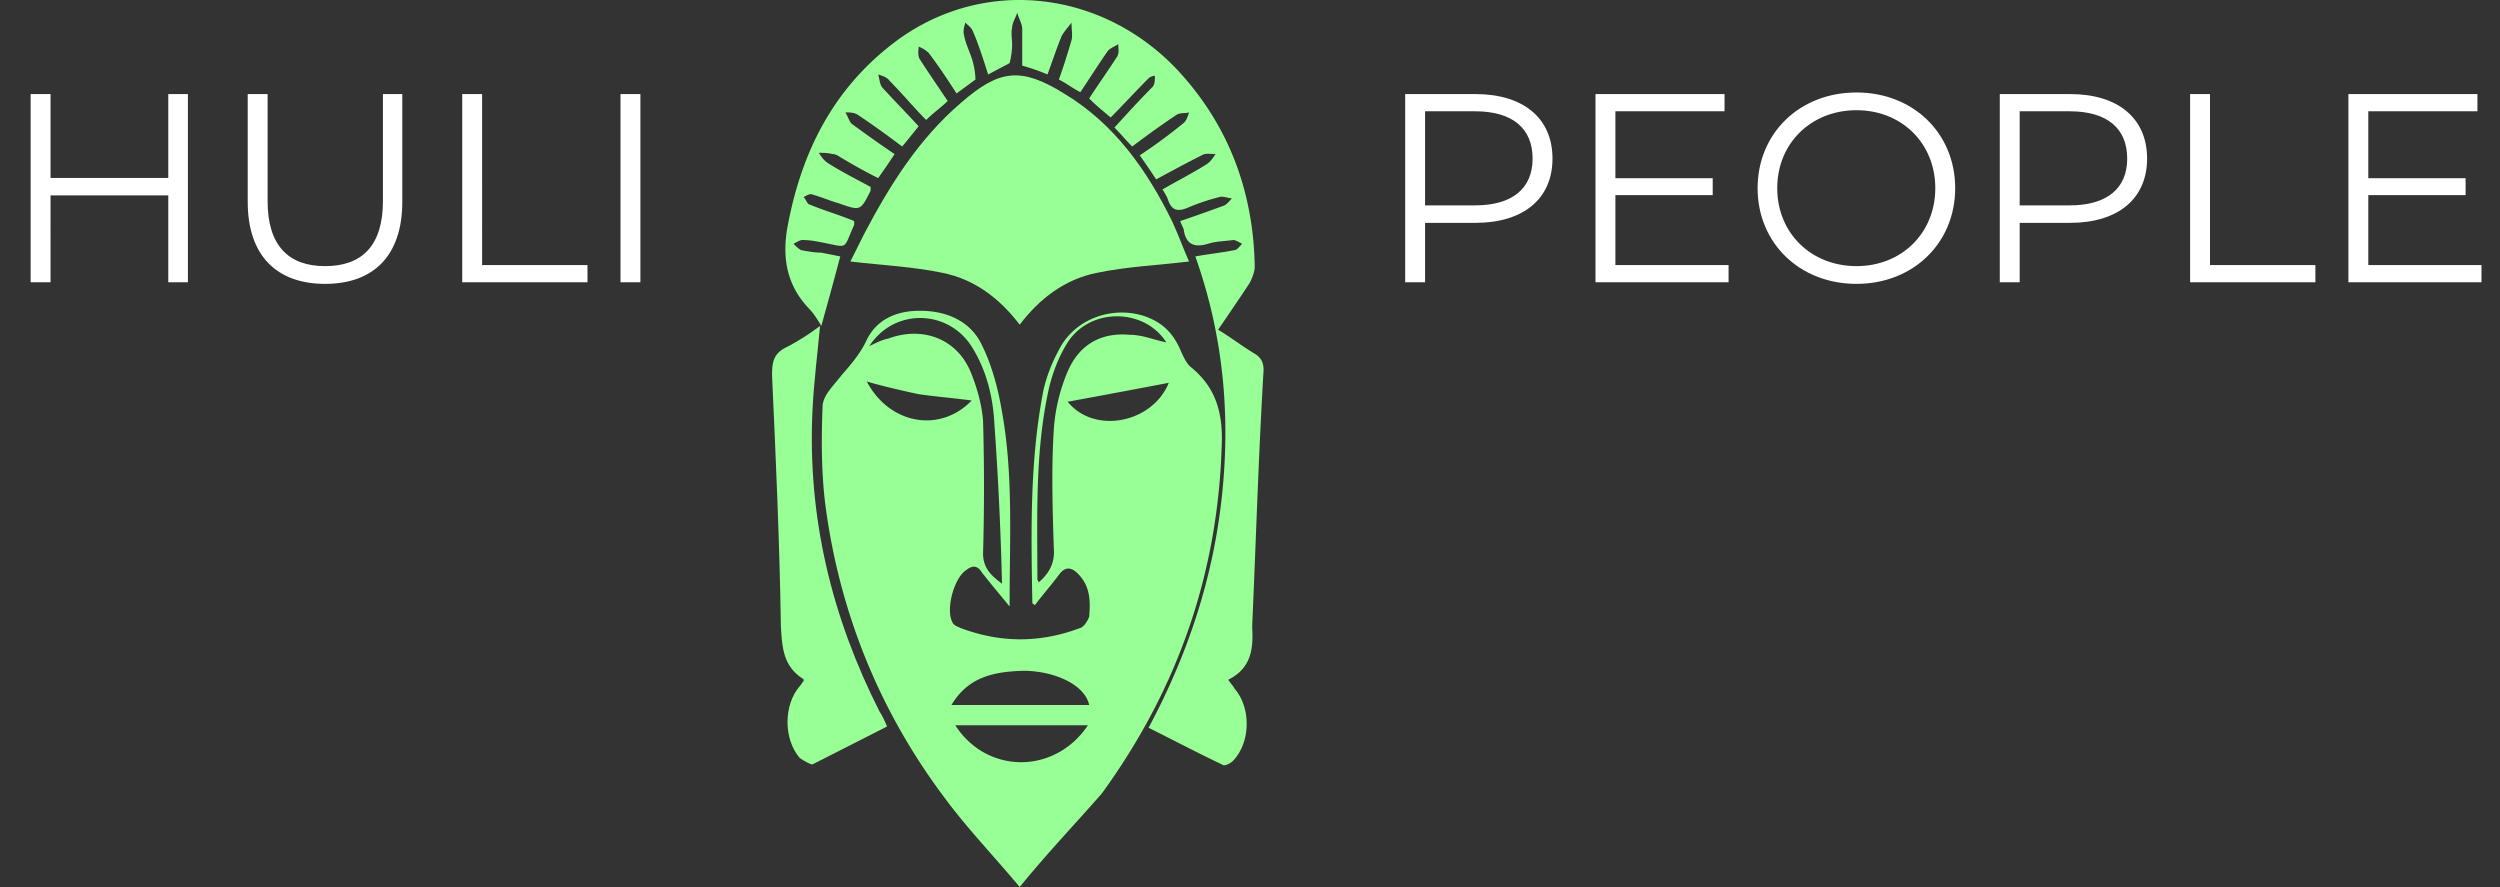 <svg width="372" height="132" fill="none" xmlns="http://www.w3.org/2000/svg"><rect width="100%" height="100%" fill="#333333" stroke="none"/><path d="M25.04 14v12.48H7.52V14H4.56v28h2.96V29.08h17.52V42h2.92V14h-2.92zm23.34 28.24c7.16 0 11.48-4.16 11.48-12.2V14h-2.88v15.92c0 6.64-3.12 9.68-8.6 9.68-5.44 0-8.56-3.04-8.56-9.68V14h-2.96v16.04c0 8.04 4.36 12.2 11.52 12.2zM68.778 42h18.64v-2.56h-15.68V14h-2.96v28zm23.554 0h2.96V14h-2.96v28zM219.57 14h-10.48v28h2.96v-8.84h7.52c7.12 0 11.44-3.6 11.44-9.56 0-6-4.32-9.6-11.44-9.6zm-.08 16.56h-7.44v-14h7.44c5.6 0 8.56 2.56 8.56 7.04 0 4.4-2.96 6.96-8.56 6.96zm20.881 8.88v-10.4h14.48v-2.52h-14.48v-9.96h16.24V14h-19.2v28h19.8v-2.56h-16.84zm35.881 2.8c8.4 0 14.68-6.04 14.68-14.24s-6.28-14.24-14.68-14.24c-8.48 0-14.72 6.08-14.72 14.24s6.24 14.24 14.72 14.24zm0-2.64c-6.76 0-11.8-4.92-11.8-11.6s5.04-11.6 11.8-11.6c6.72 0 11.72 4.92 11.72 11.6s-5 11.6-11.72 11.6zM308.048 14h-10.48v28h2.96v-8.84h7.52c7.12 0 11.44-3.6 11.44-9.56 0-6-4.32-9.6-11.44-9.6zm-.08 16.56h-7.44v-14h7.44c5.6 0 8.56 2.56 8.56 7.04 0 4.4-2.96 6.96-8.56 6.96zM325.888 42h18.64v-2.56h-15.68V14h-2.96v28zm26.515-2.56v-10.4h14.48v-2.52h-14.48v-9.96h16.24V14h-19.2v28h19.8v-2.56h-16.84z" fill="#fff"/><path d="M151.731 131.982c-3.948-4.7-7.897-8.837-11.093-13.161-9.777-12.974-15.794-27.828-17.862-43.998-.564-4.7-.564-9.59-.376-14.29 0-1.692 1.692-3.196 2.82-4.7 1.316-1.505 2.632-3.009 3.572-4.89 1.505-3.384 4.513-4.7 8.085-4.7 3.949 0 7.521 1.504 9.214 5.077 1.504 3.008 2.444 6.58 3.008 9.965 1.692 9.401 1.128 18.803 1.128 28.956-1.692-2.068-2.82-3.385-4.136-5.077-.564-.94-1.317-1.128-2.257-.376-1.88 1.128-3.196 6.017-2.068 7.897.188.376.752.564 1.128.752 6.017 2.257 11.846 2.257 17.863 0 .564-.188 1.128-1.128 1.316-1.692.188-2.256.188-4.513-1.692-6.393-.941-.94-1.881-1.128-2.821.188-1.128 1.504-2.444 3.009-3.572 4.513-.188-.188-.376-.188-.376-.376-.188-10.342-.376-20.683 1.504-30.836.376-2.257 1.316-4.7 2.444-6.77 2.256-4.512 7.709-6.58 12.598-5.076 2.82.94 4.512 2.633 5.641 5.453.376.752.752 1.692 1.504 2.256 3.384 2.82 4.512 6.205 4.512 10.53-.376 19.554-6.393 37.04-17.862 52.834-3.949 4.513-8.085 8.838-12.222 13.914zm21.811-81.038c-3.196-5.077-11.281-5.265-14.666 0-1.316 2.068-2.256 4.512-2.82 6.957-2.068 9.4-1.692 18.99-1.692 28.391 0 0 .188.188.188.376 1.504-1.316 2.444-2.82 2.256-5.076-.188-5.829-.376-11.846 0-17.675.188-3.008.94-6.016 2.068-8.649 1.693-3.948 4.889-5.828 9.214-5.452 1.88 0 3.572.752 5.452 1.128zm-44.186.564c1.129-.564 1.881-.94 2.821-1.128 5.076-1.88 10.153 0 12.221 4.888.941 2.257 1.693 4.889 1.881 7.333.188 6.581.188 13.162 0 19.743 0 2.256 1.316 3.384 2.82 4.512a499.337 499.337 0 00-1.128-23.69c-.188-3.95-1.128-7.898-3.197-11.282-3.384-5.829-11.657-6.205-15.418-.376zm12.222 53.399h20.495c-.752-3.385-6.017-5.265-10.342-5.077-3.948.188-7.709.94-10.153 5.077zm20.307 3.008h-19.743c4.701 7.333 14.854 7.333 19.743 0zm-17.299-48.322c-2.82-.376-5.264-.564-7.897-.94-2.632-.564-5.076-1.128-7.709-1.88 3.385 6.392 10.906 7.708 15.606 2.82zm14.29.188c3.949 4.889 12.598 3.196 15.042-2.82-4.888.94-9.965 1.88-15.042 2.82z" fill="#97FF95"/><path d="M122.212 48.5c-.564-.94-1.128-1.88-1.881-2.633-3.196-3.384-3.948-7.333-3.196-11.845 2.068-11.47 6.957-21.06 16.358-28.016 13.35-9.777 31.4-7.333 42.494 5.265 7.145 8.085 10.529 17.674 10.717 28.391 0 .752-.376 1.693-.752 2.445a457.479 457.479 0 01-4.701 6.956c1.881 1.129 3.573 2.445 5.453 3.573.94.564 1.316 1.316 1.316 2.444-.752 12.598-1.128 25.384-1.692 37.981v.376c.188 3.197-.188 6.017-3.572 7.709.376.564.752.94.94 1.316 2.444 2.821 2.444 7.898-.188 10.718-.376.376-1.316.94-1.693.564-3.572-1.692-7.144-3.573-10.905-5.453 5.829-10.905 9.589-22.187 10.905-34.408 1.317-12.222.188-24.067-3.948-35.725 2.068-.376 3.948-.564 5.829-.94.376 0 .752-.564 1.128-.94-.376-.188-.94-.564-1.316-.564-1.316.188-2.633.188-3.761.564-1.88.564-3.196.188-3.572-1.88 0-.376-.376-.94-.564-1.505 2.256-.752 4.324-1.504 6.392-2.256.565-.188.941-.752 1.317-1.128-.564 0-1.317-.376-1.881-.188a31.74 31.74 0 00-4.512 1.504c-1.692.752-2.633.564-3.197-1.316-.188-.376-.376-.752-.752-1.316 2.257-1.316 4.513-2.445 6.581-3.76.564-.377.94-.94 1.316-1.505-.752 0-1.504-.188-2.068.188-2.256 1.128-4.324 2.256-6.769 3.573-.752-1.128-1.504-2.257-2.444-3.573a80.085 80.085 0 006.393-4.7c.564-.377.752-1.129.94-1.693-.564.188-1.316 0-1.88.376-2.257 1.505-4.325 3.009-6.581 4.701-.94-.94-1.692-1.88-2.633-2.82 1.881-2.069 3.761-4.137 5.641-6.017.376-.376.376-1.128.376-1.692.188 0-.564 0-.94.376-1.88 1.88-3.76 3.948-5.641 5.828-1.128-.94-2.068-1.692-3.196-2.82 1.316-2.068 2.82-4.136 4.136-6.205.376-.564.188-1.316.188-1.88-.564.376-1.128.564-1.504.94-1.316 1.88-2.632 3.949-4.136 6.205-1.128-.564-2.069-1.316-3.197-1.88.752-2.069 1.316-3.949 1.881-5.83.188-.751 0-1.691 0-2.631-.565.752-1.129 1.316-1.505 2.068-.752 1.88-1.316 3.572-2.068 5.64-1.316-.564-2.444-.94-3.76-1.316V4.314c0-.752-.564-1.692-.753-2.445-.188.753-.752 1.505-.752 2.257-.188.752 0 1.692 0 2.444 0 1.504-.376 2.82-.376 2.82l-3.196 1.693s-1.316-4.325-2.256-6.393c-.188-.564-.752-.94-1.129-1.316-.188.564-.376 1.316-.188 1.88.188 1.128.753 2.256 1.129 3.384a11.27 11.27 0 01.564 3.197l-2.821 2.068s-2.256-3.572-4.136-6.017a4.093 4.093 0 00-1.504-.94c0 .564-.188 1.316.188 1.88 1.316 2.069 2.632 3.949 4.136 6.205-.94.94-2.068 1.692-3.196 2.82-1.881-1.88-3.573-3.948-5.453-5.828-.376-.564-1.128-.752-1.692-.94.188.564.188 1.316.564 1.88 1.692 1.88 3.572 3.76 5.453 5.829-.753.94-1.505 1.88-2.445 3.008-2.256-1.692-4.324-3.196-6.581-4.7-.564-.377-1.316-.377-1.88-.377.376.564.564 1.317.94 1.693 2.069 1.504 4.137 3.008 6.393 4.512a127.166 127.166 0 01-2.444 3.573 78.52 78.52 0 01-5.453-3.009c-.376-.188-.752-.564-1.316-.564-.752-.188-1.316-.188-2.068-.188.376.564.752 1.128 1.316 1.504 2.068 1.317 4.324 2.445 6.393 3.573v.564c-1.505 3.008-1.505 3.008-4.701 1.88-1.316-.376-2.632-.94-3.948-1.316-.377-.188-.941.188-1.317.376.376.376.564 1.128.94 1.128 2.257.94 4.325 1.504 6.581 2.444v.565c-1.692 3.76-.752 3.384-4.7 2.632-.94-.188-1.881-.376-3.009-.376-.376 0-.94.376-1.316.564.376.376.752.752 1.128.94.94.188 2.069.376 3.009.376l2.82.564c-.94 3.573-1.88 6.957-2.82 10.341z" fill="#97FF95"/><path d="M126.537 38.91l2.068-4.136c3.761-7.145 8.085-14.102 14.478-19.555 5.641-4.888 8.837-5.264 15.23-1.316 7.521 4.513 12.41 11.47 16.17 19.178.94 2.069 1.693 4.137 2.445 5.83-4.701.563-9.214.751-13.726 1.691-4.701.94-8.461 3.761-11.47 7.71-3.008-3.949-6.768-6.77-11.469-7.71-4.513-.94-9.025-1.128-13.726-1.692zm-4.513 9.59c-.376 4.136-.94 8.46-1.128 12.597-.752 15.794 2.82 30.648 9.965 44.75.376.564.752 1.316 1.128 2.256-3.76 1.881-7.333 3.761-11.093 5.641-.376 0-1.316-.564-1.881-.94-2.444-2.82-2.444-7.897 0-10.718.188-.188.376-.564.565-.752 0-.188 0-.376-.189-.376-2.82-1.88-3.008-4.512-3.196-7.709-.188-12.597-.752-25.007-1.316-37.416 0-1.88.188-3.197 2.068-4.137 1.88-.94 3.573-2.068 5.077-3.197.188 0 0 0 0 0z" fill="#97FF95"/></svg>